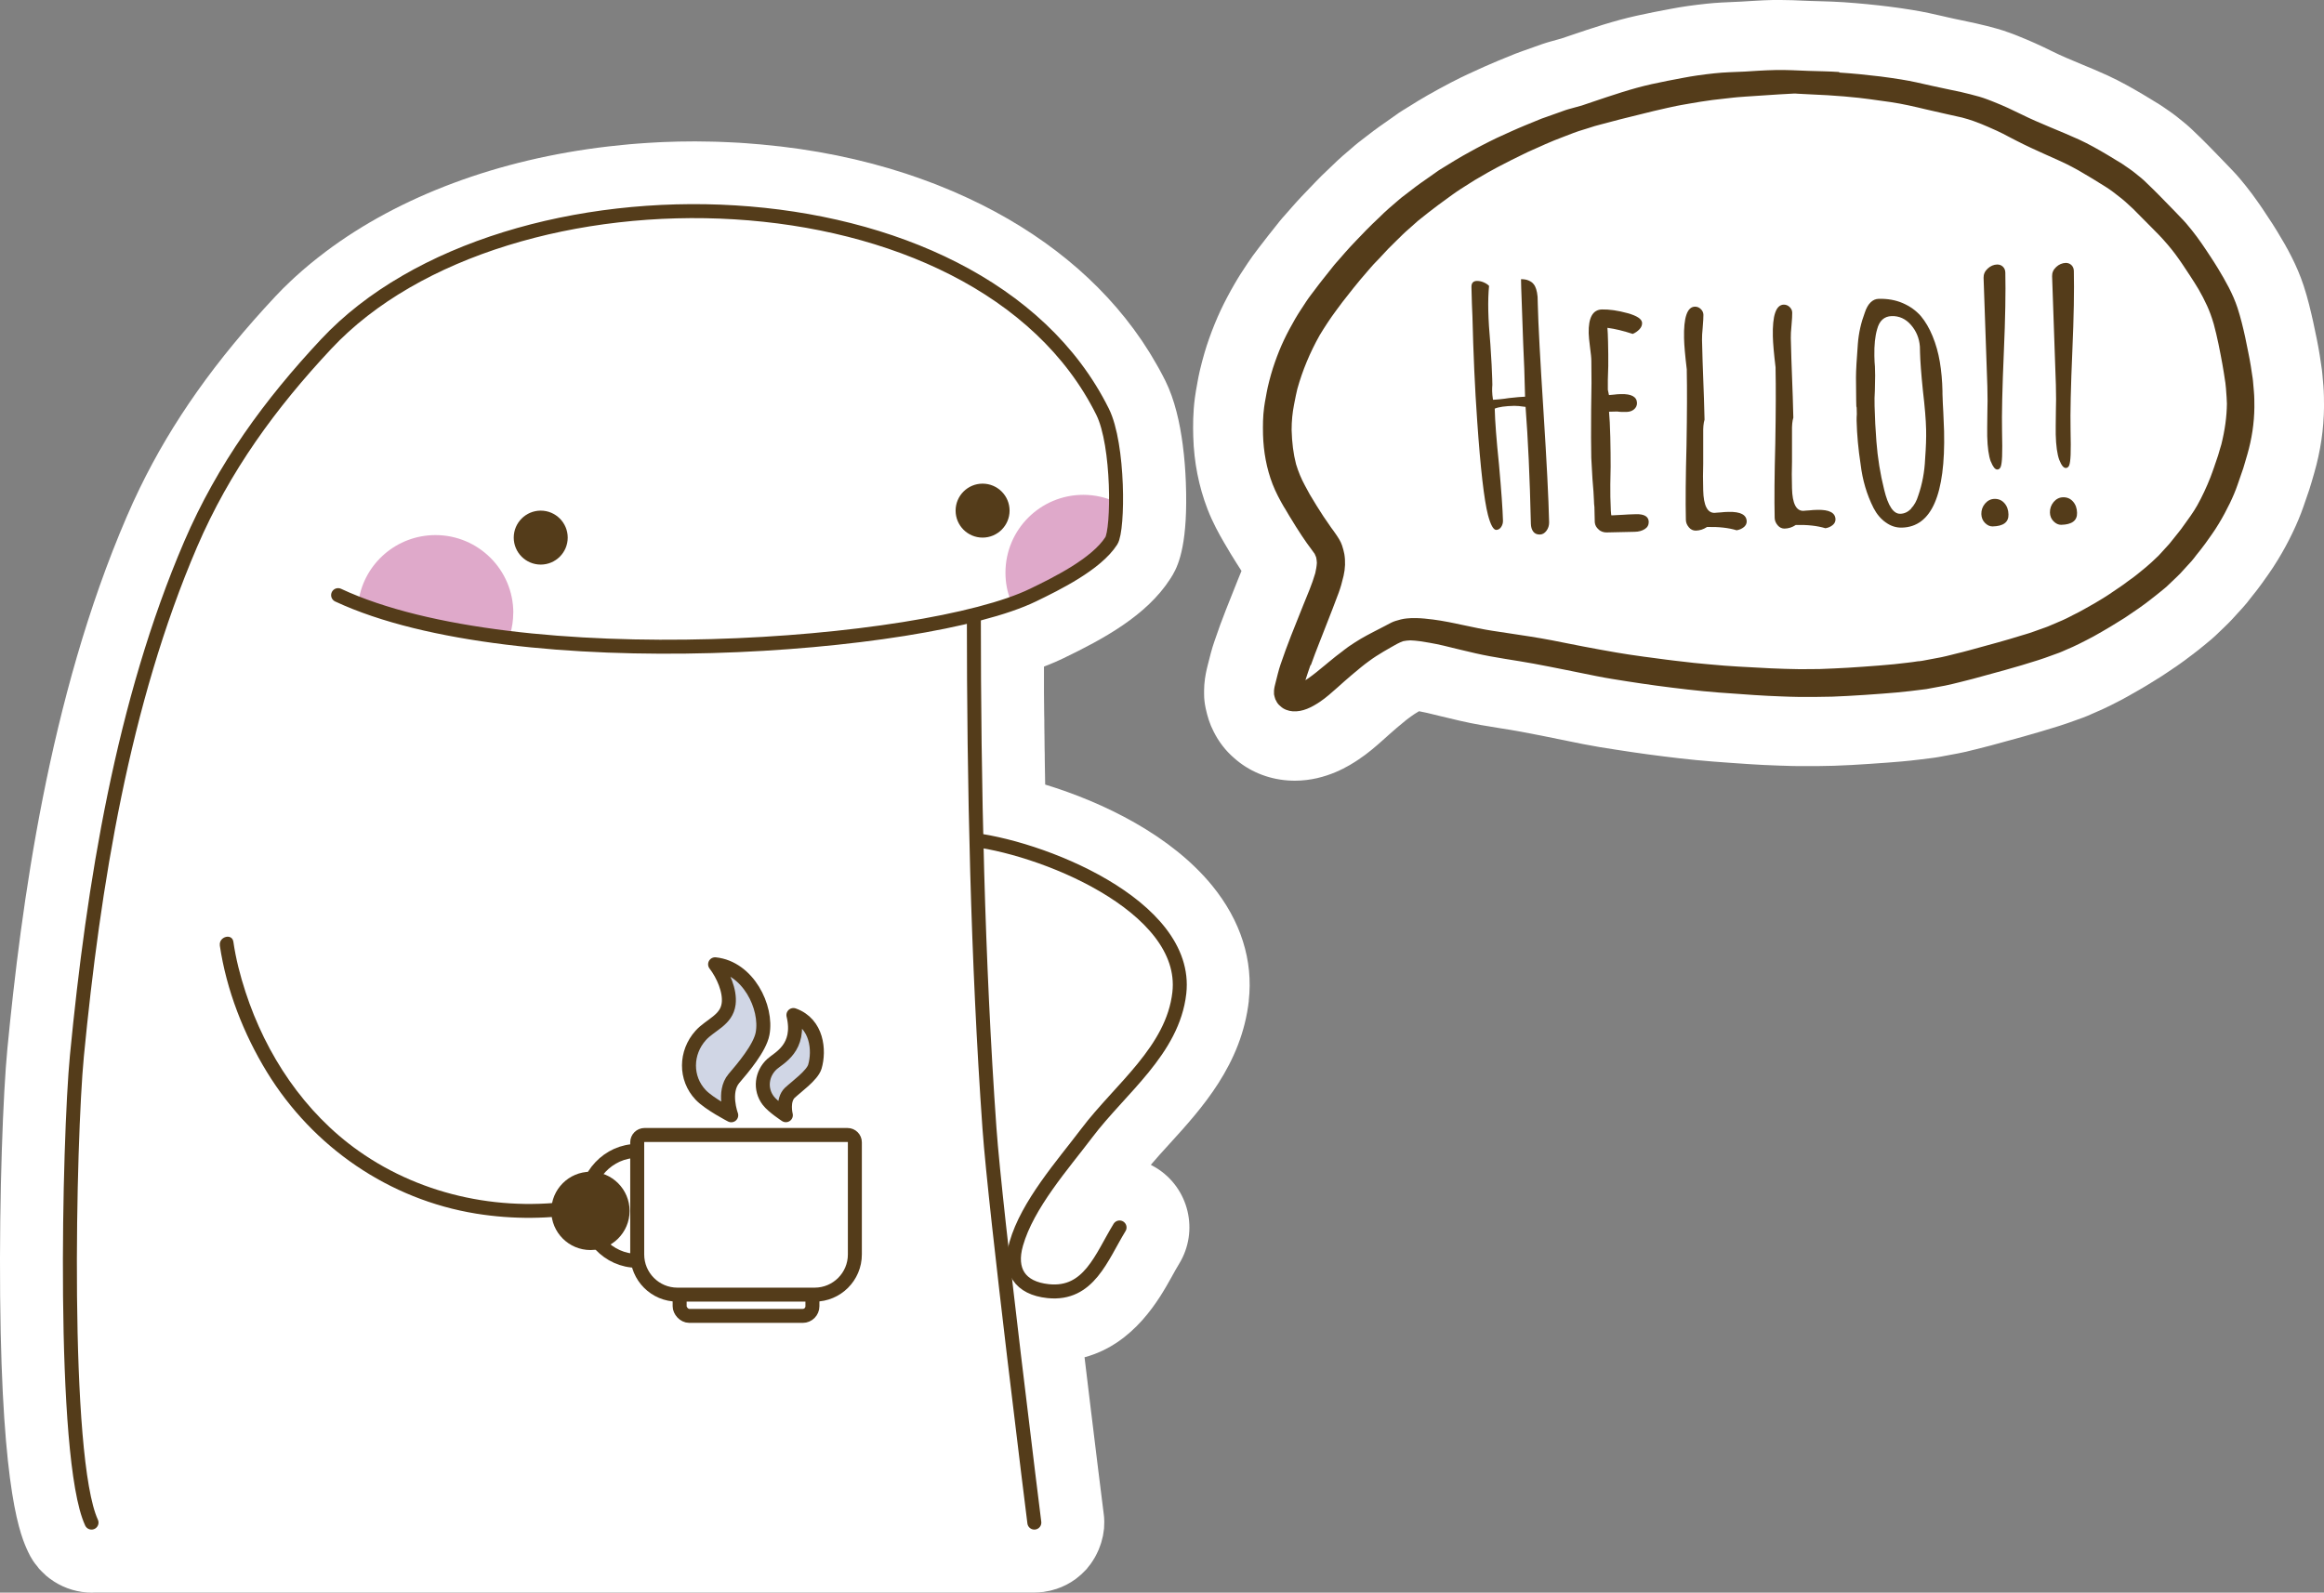 <?xml version="1.0" encoding="UTF-8"?>
<svg id="_圖層_2" data-name="圖層 2" xmlns="http://www.w3.org/2000/svg" viewBox="0 0 332.4 227.84">
  <rect x="0" y="0" width="332.4" height="227.84" fill="#808080" stroke="none"/>
  <defs>
    <style>
      .cls-1 {
        fill: #d0d6e5;
      }

      .cls-1, .cls-2, .cls-3 {
        stroke: #543c1a;
        stroke-linecap: round;
        stroke-linejoin: round;
        stroke-width: 2px;
      }

      .cls-2, .cls-4 {
        fill: #fff;
      }

      .cls-3 {
        fill: none;
      }

      .cls-5 {
        isolation: isolate;
      }

      .cls-6 {
        fill: #543c1a;
      }

      .cls-6, .cls-7, .cls-4 {
        stroke-width: 0px;
      }

      .cls-7 {
        fill: #dfa9ca;
      }
    </style>
  </defs>
  <g id="_圖層_2-2" data-name=" 圖層 2">
    <g>
      <path class="cls-4" d="M178.61,143.16c.65-5.77-1.15-11.44-5.2-16.42-5.88-7.23-15.59-11.96-23.92-14.5-.02-1.22-.04-2.45-.06-3.69,0-.46,0-.93-.02-1.39,0-1.1-.03-2.19-.04-3.3,0-.56,0-1.14-.02-1.7,0-1.01-.02-2.03-.03-3.05,0-.63,0-1.27,0-1.91v-1.84c.1-.04.2-.08.3-.12.27-.11.53-.21.79-.32l.51-.21c.42-.18.83-.37,1.22-.56,5.6-2.71,11.85-6.05,15.26-11.37.1-.16.22-.35.35-.57.89-1.53,2.19-4.69,1.86-13.25-.06-1.59-.19-3.42-.44-5.32-.41-3.16-1.16-6.49-2.49-9.17-.31-.62-.63-1.22-.96-1.82-.09-.16-.19-.32-.28-.49-.25-.45-.51-.89-.78-1.33-.1-.16-.2-.33-.3-.49-.29-.47-.59-.93-.89-1.38-.07-.11-.15-.22-.22-.33-5.78-8.49-14.27-15.39-24.75-20.27h0c-.69-.32-1.39-.63-2.09-.94-.1-.04-.19-.08-.29-.12-.61-.26-1.23-.51-1.85-.76-.16-.06-.31-.13-.47-.19-.54-.21-1.09-.41-1.64-.61-.79-.29-1.58-.56-2.38-.83-.05-.02-.09-.03-.14-.05-6.39-2.1-13.31-3.52-20.61-4.18-.07,0-.14-.01-.21-.02-.7-.06-1.4-.12-2.1-.17-.33-.02-.66-.05-1-.07-.47-.03-.94-.05-1.41-.07-.56-.03-1.12-.05-1.67-.07-.3,0-.6-.02-.89-.02-.69-.02-1.38-.03-2.08-.03h-.59c-1.39,0-2.78.03-4.16.09-.22,0-.44.02-.66.03-1.06.05-2.12.12-3.17.2-.7.05-1.4.12-2.1.19-.66.07-1.33.13-1.99.21-15.67,1.82-29.84,7.1-40.4,15.04-.4.3-.79.6-1.18.91-.36.28-.72.57-1.07.86-.74.61-1.45,1.24-2.15,1.87-.2.18-.39.37-.59.55-.77.72-1.51,1.46-2.22,2.22-8.53,9.12-14.78,17.93-19.39,27.42-.66,1.36-1.29,2.73-1.88,4.11C6.91,99.94,3.01,129.85,1.05,150.08.45,156.32-.12,170.85.02,185.49c.26,28.43,2.97,34.31,4,36.52.21.45.44.87.71,1.28.17.27.37.51.57.75.1.13.19.26.29.38.26.29.53.55.82.81l.18.18c.33.28.68.54,1.04.77.03.02.05.04.08.06,1.61,1.03,3.49,1.6,5.42,1.6.15,0,.29-.02.44-.02h134.39c.39,0,.77-.03,1.15-.07h.08c.16-.02.32-.06.48-.09.15-.03.3-.05.45-.08.25-.05.49-.13.72-.2.08-.03.17-.04.26-.07,1-.33,1.92-.81,2.74-1.41.07-.05.13-.11.2-.16.2-.15.39-.31.58-.48.09-.08.17-.17.26-.25.16-.15.31-.3.46-.46.03-.04.07-.07.1-.11.06-.07.11-.14.16-.21.13-.16.26-.31.38-.48.08-.11.16-.23.24-.35.11-.17.22-.34.32-.51.07-.12.14-.24.2-.36.1-.19.19-.38.28-.57.05-.11.1-.22.15-.34.09-.21.16-.43.24-.65.03-.1.07-.2.1-.3.07-.24.13-.49.19-.74.02-.08.04-.17.06-.25.05-.27.09-.54.12-.81,0-.07.02-.14.03-.21.02-.29.03-.58.03-.87v-.18c0-.35-.03-.7-.08-1.05,0-.1-.33-2.59-.81-6.5-.06-.52-.13-1.07-.2-1.63-.1-.85-.22-1.76-.33-2.7-.12-.95-.24-1.94-.36-2.96-.04-.34-.08-.69-.13-1.04-.29-2.38-.6-4.93-.91-7.56,7.14-1.93,10.73-8.39,12.47-11.52.34-.62.69-1.25,1.05-1.84,2.89-4.71,1.41-10.87-3.29-13.75-.25-.15-.5-.29-.75-.42.81-.96,1.72-1.96,2.67-3,4.6-5.05,10.32-11.35,11.35-20.49h-.01Z"/>
      <g>
        <path class="cls-3" d="M138.29,120.03c10.29.96,31.79,9.47,30.39,22.01-.92,8.22-8.46,13.72-13.25,20.07-3.41,4.51-8.48,10.21-10.08,15.84-1.09,3.81.52,6.34,4.58,6.76,5.83.6,7.6-4.87,10.2-9.11"/>
        <g>
          <path class="cls-4" d="M157.71,58.89c-17.77-35.79-85.46-37.03-111.04-9.69-8.01,8.56-14.67,17.66-19.39,28.64-9.72,22.63-13.91,48.8-16.27,73.2-1.14,11.84-2.19,57.51,2.09,66.77h134.85s-5.58-44.48-6.42-56.43c-1.69-23.89-2.23-49.21-2.23-73.17l-.9-.03c3.88-.93,7.1-1.96,9.37-3.06,3.36-1.63,9.06-4.42,11.19-7.76,1.02-1.59,1.11-13.72-1.25-18.47h0Z"/>
          <g>
            <g>
              <path class="cls-7" d="M73.41,87.67c0,1.07-.16,2.1-.44,3.07-8.13-.97-15.61-2.54-21.67-4.87.85-5.28,5.44-9.32,10.99-9.32,6.14,0,11.13,4.98,11.13,11.13h0Z"/>
              <path class="cls-7" d="M159.55,71.78c-.05,2.51-.28,4.47-.66,5.05-2.13,3.34-7.82,6.13-11.19,7.76-.91.44-1.96.86-3.15,1.29-.49-1.22-.74-2.55-.74-3.95,0-6.16,4.98-11.14,11.14-11.14,1.63,0,3.2.36,4.59,1h.01Z"/>
            </g>
            <g>
              <path class="cls-3" d="M13.09,217.82c-4.27-9.26-3.23-54.93-2.09-66.77,2.36-24.4,6.55-50.57,16.27-73.2,4.72-10.98,11.38-20.08,19.39-28.64,25.58-27.34,93.27-26.1,111.04,9.69,2.36,4.75,2.27,16.88,1.25,18.47-2.14,3.34-7.83,6.13-11.19,7.76-15.54,7.53-73.87,11.93-99.4.01"/>
              <path class="cls-3" d="M139.29,88.22c0,23.96.54,49.28,2.23,73.17.85,11.95,6.42,56.43,6.42,56.43"/>
            </g>
          </g>
          <g>
            <path class="cls-6" d="M81.2,76.91c0,2.13-1.73,3.86-3.86,3.86s-3.86-1.73-3.86-3.86,1.73-3.86,3.86-3.86,3.86,1.73,3.86,3.86Z"/>
            <path class="cls-6" d="M144.4,73.05c0,2.13-1.73,3.86-3.86,3.86s-3.86-1.73-3.86-3.86,1.73-3.86,3.86-3.86,3.86,1.73,3.86,3.86Z"/>
          </g>
        </g>
        <g>
          <g>
            <g>
              <ellipse class="cls-3" cx="91.13" cy="172.51" rx="7.42" ry="7.86"/>
              <g>
                <rect class="cls-2" x="97.21" y="184.22" width="18.99" height="4.03" rx="1.38" ry="1.38"/>
                <path class="cls-2" d="M92.19,162.37h29.03c.58,0,1.05.47,1.05,1.05v16.04c0,3.18-2.58,5.75-5.75,5.75h-19.63c-3.18,0-5.75-2.58-5.75-5.75v-16.04c0-.58.47-1.05,1.05-1.05Z"/>
              </g>
            </g>
            <g>
              <path class="cls-1" d="M104.97,154.29c1.27-1.49,3.71-4.35,4.1-6.41.71-3.79-2.08-9.44-6.79-9.93,1.14,1.48,2.17,3.8,1.94,5.65-.29,2.35-2.62,2.99-4,4.53-2.2,2.45-2.27,6.11,0,8.51,1.24,1.3,4.37,2.91,4.37,2.91,0,0-1.25-3.34.38-5.26Z"/>
              <path class="cls-1" d="M112.98,156.33c.88-.84,3.2-2.48,3.57-3.73.68-2.29.35-6.18-3.07-7.39,1.12,4.71-2.09,6.14-3.04,7-1.52,1.37-1.8,3.62-.55,5.25.68.89,2.51,2.08,2.51,2.08,0,0-.55-2.14.58-3.22h0Z"/>
            </g>
          </g>
          <g>
            <path class="cls-6" d="M90.05,173.23c0,3.09-2.51,5.6-5.6,5.6s-5.6-2.51-5.6-5.6,2.51-5.6,5.6-5.6,5.6,2.51,5.6,5.6Z"/>
            <path class="cls-6" d="M31.44,135.26c.94,6.36,3.4,12.65,6.74,18.11,6.57,10.73,17.45,18.23,29.92,20.25,5.26.85,10.63.8,15.88-.14,1.26-.23.73-2.15-.53-1.93-11.1,1.99-22.88-.35-32.13-6.88-7.79-5.5-13.28-13.77-16.21-22.78-.76-2.33-1.38-4.73-1.73-7.16-.19-1.27-2.11-.73-1.93.53h0Z"/>
          </g>
        </g>
      </g>
      <g>
        <path class="cls-4" d="M332.3,55.06l-.13-1.5c-.04-.43-.09-.85-.16-1.27l-.22-1.47c-.12-.77-.27-1.55-.42-2.31l-.13-.62c-.12-.62-.25-1.24-.39-1.86-.36-1.61-.77-3.36-1.36-5.16-.98-2.98-2.4-5.5-3.78-7.76-.43-.71-.88-1.41-1.34-2.09l-.31-.47c-.36-.55-.72-1.09-1.1-1.62l-.17-.24c-.45-.63-.95-1.33-1.59-2.12l-.78-.95c-.32-.39-.66-.76-1.01-1.13l-.16-.17c-.39-.42-.79-.84-1.2-1.25l-.65-.67c-.45-.47-.91-.94-1.36-1.4-.71-.72-1.48-1.49-2.33-2.29l-.09-.09c-.37-.35-.75-.7-1.11-.99l-1.15-.93c-.39-.31-.79-.6-1.2-.88l-.09-.06c-.42-.29-.83-.58-1.29-.87-.77-.48-1.54-.95-2.32-1.41-1.45-.85-3.15-1.83-5.02-2.69-1.29-.59-2.54-1.11-3.75-1.61-1.5-.62-2.91-1.21-4.17-1.84-1.69-.84-3.21-1.52-4.69-2.11l-.19-.08c-.4-.16-.8-.32-1.23-.47l-.18-.06c-.36-.13-.91-.33-1.58-.51l-.11-.03c-.88-.24-1.87-.51-2.94-.74-.65-.14-1.31-.28-1.96-.42-.73-.15-1.46-.3-2.18-.47l-.29-.07c-1.48-.34-3-.69-4.69-.96-1.11-.18-2.21-.34-3.33-.48-2.02-.25-4.12-.46-6.42-.62-1.17-.08-2.25-.11-3.29-.14-.46-.01-.92-.02-1.39-.04l-1.03-.04c-1.07-.05-2.19-.1-3.39-.1-.32,0-.65,0-.98,0-.93.02-1.85.06-2.77.12l-.84.05c-.33.02-.65.04-.98.06l-1.08.05c-1.15.05-2.46.1-3.87.25-.92.1-1.84.21-2.76.34-.81.12-1.62.25-2.43.41-1.56.29-3.17.6-4.83.97-3.32.74-6.34,1.76-9.26,2.75l-1.51.51-1.4.39c-.45.12-.9.26-1.34.41l-2.79.99c-.35.12-.71.25-1.06.39l-2.4.98c-1.34.55-2.59,1.12-3.8,1.68l-.57.26c-.62.28-1.23.59-1.84.9l-.63.32c-.59.3-1.18.62-1.76.94l-.37.21c-.77.42-1.59.88-2.43,1.39l-2.33,1.44c-.33.2-.66.43-.99.67l-1.69,1.19c-.5.35-1,.7-1.49,1.07l-2.12,1.63c-.31.24-.61.5-.95.8l-1.24,1.06c-.52.45-1.02.93-1.52,1.41l-.75.72c-.58.55-1.15,1.09-1.69,1.67l-.69.72c-.85.88-1.72,1.78-2.62,2.81l-1.07,1.22c-.27.29-.53.59-.79.92l-1.59,2c-.44.56-.87,1.11-1.3,1.68l-.31.41c-.37.49-.84,1.1-1.32,1.84l-.31.47c-.48.72-1.02,1.54-1.55,2.47-.77,1.32-1.42,2.56-2,3.78-.6,1.29-1.15,2.62-1.67,4.09-.48,1.35-.9,2.79-1.32,4.54-.13.55-.24,1.11-.34,1.67l-.05.29c-.12.64-.23,1.27-.32,1.93-.29,2.14-.28,4.09-.24,5.56.1,3.67.79,7.17,2.04,10.41.74,1.92,1.66,3.57,2.39,4.82,0,0,.9,1.53.94,1.59.53.87,1.06,1.7,1.53,2.43-.04.09-.48,1.17-.48,1.17-.58,1.45-1.16,2.9-1.73,4.35-.55,1.39-1.1,2.89-1.67,4.57-.38,1.1-.63,2.13-.84,2.96l-.12.47c-.15.59-.39,1.57-.48,2.79-.02.26-.03.52-.03.78v.54c0,.7.09,1.4.24,2.09.12.54.26,1.08.43,1.6.18.56.42,1.13.69,1.65.72,1.45,1.72,2.76,2.95,3.81,2.07,1.85,4.76,2.98,7.65,3.19.34.02.67.04,1.01.04,4.57,0,7.98-2.27,9.09-3.01,1.4-.93,2.51-1.91,3.4-2.7l.94-.84c.38-.34.76-.68,1.13-.99l1.36-1.13c.12-.1.25-.19.37-.28l.31-.23c.3-.23.74-.5,1.17-.76.39.07.77.15,1.16.24l1.6.39c1.02.25,2.05.5,3.07.73,2.06.48,4.01.79,5.89,1.09.96.15,1.91.3,2.86.48,1.96.36,3.92.76,5.87,1.16,1,.2,2.01.41,3.01.61,1.62.32,3.18.57,4.77.81,1.47.23,2.95.45,4.43.65,2.94.39,6.11.79,9.4,1.04,1.73.13,3.46.26,5.2.37,1.17.07,2.71.17,4.3.21l.7.02c.65.02,1.3.05,2.01.05h2.63c1.61-.01,3.24-.06,5.01-.16,1.71-.1,3.43-.21,5.13-.34,1.22-.09,2.84-.22,4.51-.43l1.61-.2c.4-.05.8-.1,1.23-.18l2.68-.5c.82-.15,1.54-.33,2.11-.48l.5-.12c.71-.17,1.41-.35,2.11-.54,1.56-.42,3.11-.85,4.67-1.28,1.68-.47,3.39-.98,5.09-1.51.81-.25,1.6-.54,2.38-.82l1.05-.38c.46-.17.91-.36,1.36-.57l.39-.17c.67-.29,1.43-.62,2.27-1.05l.49-.25c.64-.32,1.28-.65,1.89-1l.68-.39c.69-.39,1.39-.78,2.07-1.2l2.02-1.25c.31-.19.62-.4.92-.61l1.43-.97c.58-.4,1.15-.82,1.71-1.25l.43-.32c.65-.49,1.28-1,1.91-1.52l.18-.15c.37-.3.74-.61,1.15-.99l1.18-1.13c.41-.39.81-.78,1.18-1.18l1.58-1.73c.47-.51.81-.96,1.03-1.25l.3-.38c.44-.54.93-1.16,1.44-1.88l.88-1.24c.46-.65.92-1.35,1.43-2.19.74-1.22,1.43-2.49,2.04-3.77.64-1.33,1.15-2.56,1.56-3.75l.82-2.38c.12-.37.23-.74.34-1.11l.38-1.31c.9-3.11,1.37-6.29,1.4-9.45,0-.84,0-1.97-.1-3.2v.03Z"/>
        <path class="cls-6" d="M263.04,10.3c-1.45-.1-2.91-.11-4.37-.16-1.59-.06-3.18-.16-4.77-.12-.81.02-1.62.05-2.43.1-.64.04-1.28.09-1.92.12-1.45.07-2.9.09-4.35.25-.81.09-1.61.18-2.41.3-.68.1-1.35.21-2.02.34-1.51.28-3.01.57-4.51.9-2.89.64-5.7,1.61-8.5,2.55l-1.5.51c-.51.14-1.02.28-1.52.42-.27.08-.55.14-.82.24-.42.15-.84.3-1.26.45-.49.17-.97.34-1.46.52-.24.08-.48.16-.71.25-.79.32-1.58.65-2.37.97-1.36.56-2.69,1.18-4.03,1.79-.72.33-1.41.71-2.12,1.06-.61.31-1.2.64-1.8.97-.68.37-1.35.75-2.01,1.15-.78.48-1.55.95-2.33,1.43-.16.1-.31.22-.47.33-.44.31-.88.62-1.32.93-.51.36-1.03.71-1.53,1.09-.7.54-1.4,1.08-2.1,1.61-.19.15-.37.31-.55.47-.41.35-.81.7-1.22,1.05-.48.41-.93.86-1.38,1.3-.63.6-1.28,1.2-1.88,1.83-1.01,1.06-2.05,2.1-3.01,3.2-.34.39-.68.77-1.01,1.16-.18.21-.38.41-.55.63-.53.67-1.06,1.33-1.59,2-.37.47-.74.94-1.1,1.43-.43.58-.89,1.15-1.29,1.76-.54.83-1.09,1.64-1.59,2.5-.57.99-1.11,1.98-1.6,3.02-.49,1.03-.91,2.09-1.29,3.17-.41,1.16-.74,2.35-1.02,3.55-.11.48-.19.97-.28,1.45s-.18.95-.24,1.43c-.18,1.31-.19,2.62-.16,3.94.07,2.42.5,4.83,1.37,7.08.45,1.16,1.05,2.28,1.68,3.36,0,0,0-.01,0-.02,0,0,0,.02.02.03h0c.21.37.43.73.65,1.1.06.1.12.2.18.3-.02-.03-.04-.06-.05-.09.55.93,1.13,1.83,1.72,2.73.24.37.49.73.74,1.08.36.5.74.98,1.08,1.48.08.16.15.32.21.49.05.26.09.52.1.79-.03.5-.12.99-.23,1.48-.46,1.59-1.13,3.12-1.75,4.65-.57,1.43-1.14,2.86-1.71,4.29-.54,1.36-1.03,2.74-1.51,4.13-.28.83-.48,1.7-.7,2.56-.1.38-.2.77-.23,1.16v.54c.05.24.11.47.19.71.03.06.07.12.1.18.14.32.34.58.62.8.46.46,1.14.69,1.77.74,1.41.1,2.71-.58,3.84-1.33.92-.61,1.74-1.36,2.57-2.09.68-.6,1.35-1.22,2.05-1.8.45-.38.9-.75,1.36-1.13.34-.29.71-.55,1.07-.82.67-.5,1.37-.94,2.09-1.37.36-.21.73-.42,1.09-.63.55-.32,1.1-.64,1.71-.86.34-.07.69-.11,1.04-.12.91.03,1.82.18,2.72.34.67.12,1.35.25,2.01.41,1.53.37,3.05.75,4.59,1.1,2.74.63,5.55.97,8.31,1.48,3.02.56,6.01,1.19,9.02,1.79,1.44.29,2.89.51,4.34.74,1.41.22,2.82.43,4.23.62,2.94.39,5.89.75,8.86.98,1.69.13,3.38.25,5.07.36,1.31.08,2.62.16,3.93.2.8.02,1.59.07,2.39.07h2.64c1.49,0,2.98-.05,4.47-.14,1.66-.09,3.32-.2,4.98-.33,1.33-.1,2.66-.21,3.98-.37.51-.06,1.02-.13,1.54-.19.24-.03.48-.05.72-.09.9-.17,1.8-.34,2.7-.5.7-.13,1.4-.33,2.09-.49.62-.15,1.23-.3,1.85-.47,1.53-.41,3.07-.84,4.6-1.26,1.6-.44,3.18-.92,4.76-1.42.67-.21,1.32-.45,1.98-.69.35-.13.7-.25,1.05-.38.31-.11.62-.27.93-.4.66-.28,1.31-.56,1.95-.89.66-.34,1.33-.66,1.98-1.02.82-.47,1.65-.92,2.46-1.42.67-.42,1.34-.83,2.01-1.24.24-.15.47-.32.71-.48.43-.29.86-.59,1.29-.88.61-.41,1.19-.87,1.78-1.32.57-.43,1.12-.89,1.68-1.34.19-.16.39-.31.57-.48.36-.35.72-.69,1.09-1.04.29-.28.59-.55.87-.85.3-.33.61-.67.91-1,.22-.24.45-.49.67-.73.24-.27.46-.57.68-.86.45-.56.9-1.11,1.32-1.7.3-.41.59-.83.88-1.24.37-.51.7-1.04,1.03-1.58.57-.94,1.09-1.91,1.57-2.9.42-.87.81-1.78,1.12-2.69.27-.78.54-1.57.81-2.35.09-.27.16-.54.24-.81.11-.39.22-.77.34-1.16.63-2.18.98-4.47,1-6.74,0-.76,0-1.52-.07-2.27-.04-.5-.09-1-.13-1.5-.02-.26-.07-.53-.11-.79-.07-.44-.13-.88-.2-1.32-.1-.65-.23-1.31-.36-1.95-.15-.72-.29-1.44-.44-2.16-.31-1.42-.65-2.82-1.1-4.21-.67-2.03-1.72-3.87-2.82-5.69-.36-.59-.73-1.17-1.11-1.74-.41-.61-.8-1.23-1.22-1.82-.44-.62-.87-1.23-1.35-1.82-.26-.32-.53-.64-.79-.96-.25-.31-.55-.6-.82-.89-.45-.49-.93-.96-1.39-1.44-.52-.54-1.04-1.07-1.56-1.6-.66-.67-1.32-1.33-2-1.97-.23-.22-.46-.45-.71-.65-.38-.3-.75-.61-1.13-.91-.25-.2-.52-.37-.78-.56-.27-.19-.55-.39-.83-.57-.69-.43-1.39-.85-2.09-1.27-1.33-.79-2.69-1.56-4.1-2.21-2.72-1.24-5.53-2.26-8.21-3.59-1.29-.64-2.58-1.24-3.92-1.77-.32-.12-.63-.26-.95-.37-.38-.13-.77-.29-1.16-.39-.86-.23-1.72-.47-2.59-.66-1.4-.31-2.82-.58-4.22-.9-1.45-.33-2.89-.67-4.35-.9-.99-.16-1.98-.3-2.98-.43-1.95-.24-3.9-.43-5.87-.56h0l-.03-.08ZM187.5,95.13c.37-1.06.79-2.12,1.19-3.15.12-.31.25-.62.37-.94.51-1.31,1.02-2.62,1.53-3.92.27-.69.55-1.43.88-2.32.26-.71.49-1.5.7-2.42.24-1.03.28-2.11.11-3.12-.07-.41-.2-.82-.33-1.24-.19-.57-.53-1.08-.86-1.57-.14-.21-.29-.41-.43-.61-.09-.12-.17-.23-.26-.35-.4-.57-.77-1.1-1.12-1.63-.6-.91-1.22-1.91-1.95-3.14l-.7-1.29c-.5-.92-.93-1.94-1.26-3.04-.38-1.47-.58-3.06-.63-4.88,0-1.3.12-2.47.34-3.59l.09-.46c.12-.6.24-1.23.39-1.83.73-2.62,1.8-5.2,3.19-7.67.33-.56.69-1.11,1.04-1.65l.24-.36c.28-.43.59-.86.89-1.27l.08-.11c.1-.14.2-.28.3-.41.23-.32.48-.66.73-.98l.96-1.22.6-.76c.64-.82,1.34-1.62,2.01-2.4l.51-.59c.24-.28.5-.56.76-.82.1-.11.2-.21.31-.32.47-.5.94-1,1.4-1.5.4-.4.8-.79,1.2-1.19.11-.11.22-.22.34-.33.29-.29.59-.59.9-.87l.18-.16,1.61-1.43c.1-.08.2-.16.3-.24l.1-.08,1.17-.93c.91-.72,1.87-1.41,2.79-2.08l.62-.45c.76-.55,1.56-1.05,2.34-1.54.26-.17.53-.33.79-.5l.62-.36,1.22-.71c.46-.26.93-.52,1.39-.76l.46-.24c1.05-.56,2.13-1.09,3.18-1.6l.74-.36c.16-.08.32-.14.47-.21.08-.03.15-.06.22-.1l.77-.34.76-.34.24-.11c.43-.19.87-.38,1.32-.56l1.39-.54,1.38-.53c.45-.18.93-.32,1.38-.46.14-.04.28-.09.42-.13l1.23-.39.93-.25c.89-.24,1.82-.49,2.73-.72l.2-.05c1.5-.38,3.04-.76,4.57-1.13.62-.15,1.29-.3,1.96-.45.2-.04.4-.09.6-.13.47-.1.96-.21,1.44-.29.35-.06.69-.12,1.03-.18,1.11-.19,2.25-.39,3.38-.53l1.49-.17,1.5-.17c.43-.05.87-.08,1.3-.11l.38-.03c1.59-.11,3.22-.22,4.84-.32.72-.04,1.45-.09,2.17-.12h.2l.2.02c.65.04,1.31.07,1.96.1.79.04,1.6.07,2.41.12,1.7.11,3.1.22,4.43.37.49.06.98.11,1.47.18.95.12,1.96.26,3.1.43,1.77.26,3.55.68,5.13,1.06.98.23,1.98.45,2.94.67.72.16,1.43.32,2.15.48.28.08.56.16.85.24.28.08.56.18.82.27l.21.08c.58.21,1.21.46,1.91.77l.31.14c.58.25,1.18.52,1.75.81.34.18.69.36,1.03.54.3.16.6.32.91.47,1.38.71,2.76,1.34,3.92,1.86.75.34,1.5.67,2.25,1.01.7.32,1.26.59,1.76.86l.94.51c1.45.84,2.73,1.62,3.93,2.38.71.45,1.38.97,1.94,1.42l.14.11c.24.19.48.38.71.59l1.09,1c.34.34.68.69,1.02,1.03.41.42.83.84,1.25,1.26l.17.17c.81.81,1.65,1.65,2.4,2.54l.08.09c.36.43.73.87,1.07,1.33l.14.19c.3.42.62.85.91,1.29.76,1.14,1.57,2.35,2.32,3.6.45.78.86,1.57,1.22,2.36.35.76.66,1.6.96,2.63.5,1.84.87,3.75,1.23,5.71.15.83.28,1.67.4,2.49l.03.18c.04.28.06.57.09.85,0,.1.02.21.02.31.06.67.09,1.28.11,1.85-.02,1.85-.28,3.75-.79,5.81l-.16.53-.31,1.06c-.1.33-.21.65-.33.97l-.1.29-.11.33c-.18.51-.36,1.04-.56,1.55-.55,1.4-1.18,2.75-1.89,4.02-.28.48-.59.99-.94,1.48l-.78,1.09-.59.82c-.11.16-.24.31-.36.46-.05.07-.11.13-.16.2l-.64.8-.25.31-.07.09c-.11.13-.21.27-.33.39-.46.5-.92,1.01-1.38,1.51l-.23.22c-.51.49-1.04,1-1.6,1.46l-.66.54-.64.52c-.28.23-.58.45-.88.66-.15.1-.29.21-.44.32l-.2.15c-.24.18-.49.37-.75.54l-.84.57-.84.57c-.56.38-1.15.73-1.72,1.07l-.4.24-.32.18-1.33.75c-.38.22-.78.42-1.16.61l-.28.14-.34.18c-.38.19-.76.39-1.16.56-.69.29-1.37.59-2.06.88-.15.06-.31.12-.46.17-.08.03-.15.05-.23.08l-1.31.47c-.43.16-.88.3-1.32.43l-.34.1c-1.17.37-2.36.71-3.42,1.01-1.4.39-2.79.77-4.19,1.15-.65.18-1.25.33-1.84.47-.22.05-.45.11-.67.17-.48.12-.98.25-1.48.35l-2.71.51c-.14.03-.29.05-.44.06h-.12l-.82.12-.81.1c-1.18.15-2.45.28-4.02.4-1.63.12-2.99.23-4.4.31-1.32.08-2.59.13-4.1.19h.4-.53c-.87,0-1.73.02-2.6.02h-.03c-.47,0-.95-.01-1.41-.03-.27,0-.54-.02-.82-.02-.64-.02-1.27-.04-1.91-.07-1.52-.07-3.01-.15-4.66-.25-1.29-.07-2.69-.18-4.28-.33-.22-.02-.43-.04-.65-.06-.48-.04-.97-.08-1.46-.14l-1.39-.16-1.39-.16c-.38-.04-.76-.09-1.14-.14-.83-.1-1.65-.22-2.48-.33l-.7-.09c-1.59-.22-2.81-.4-3.96-.6-1.58-.27-3.21-.57-4.83-.88-.71-.14-1.43-.28-2.14-.42-.76-.15-1.52-.3-2.27-.45-2.09-.4-4.24-.72-6.31-1.03-.75-.11-1.5-.22-2.25-.34-1.29-.2-2.6-.48-3.86-.75-1.53-.33-3.12-.67-4.7-.87h-.05c-.66-.09-1.44-.17-2.23-.19-.47-.01-.93,0-1.38.05-.57.05-1.13.21-1.61.36-.42.13-.83.35-1.21.56-.1.05-.2.11-.3.16-.56.29-1.11.57-1.67.86-.65.33-1.29.69-1.76.96-.56.32-1.1.69-1.63,1.04l-.23.16c-.17.12-.34.25-.51.38-.08.07-.17.13-.25.2l-.96.73c-.36.28-.72.58-1.07.87-.18.15-.36.3-.54.45l-.2.16c-.66.55-1.34,1.11-2.06,1.62-.16.11-.32.23-.49.33h0c.23-.74.49-1.49.72-2.15h0l.07-.03ZM216.05,19.49s-.08.05-.12.07h0s.09-.05.13-.08h-.01Z"/>
        <g class="cls-5">
          <g class="cls-5">
            <path class="cls-6" d="M219.29,76.04c-.21-.29-.32-.66-.33-1.11-.15-6.6-.41-12.17-.76-16.72-.76-.11-1.3-.16-1.62-.15-1.3.03-2.22.16-2.79.4.04,1.77.24,4.43.61,8,.34,3.78.53,6.47.57,8.05,0,.32-.08.61-.26.88-.18.27-.42.41-.7.42-.41,0-.81-.71-1.19-2.15-.55-2.14-1.07-6.63-1.54-13.47-.33-4.64-.55-9.63-.68-14.96-.05-.98-.1-2.37-.14-4.17-.01-.57.25-.86.79-.87.32,0,.64.06.98.21.34.15.58.32.75.5-.1,1.01-.14,2.2-.11,3.56.03,1.33.13,2.94.3,4.83.15,2.18.23,3.82.26,4.92l.02.85c-.03.25-.03.55-.03.9,0,.32.05.73.12,1.23.19,0,.5-.03.95-.07.44-.04.88-.1,1.32-.17,1.04-.12,1.81-.18,2.32-.2-.06-2.75-.15-5.29-.27-7.62l-.28-7.91-.03-1.28c.41,0,.77.05,1.09.19.32.14.56.31.72.53.29.34.48.94.56,1.79l.03,1.09c.06,2.72.34,7.91.83,15.58.44,6.94.71,12.15.79,15.62,0,.44-.12.84-.38,1.19-.26.35-.58.54-.96.54-.41,0-.72-.13-.94-.43Z"/>
            <path class="cls-6" d="M228.67,75.76c-.34-.28-.53-.62-.57-1.03l-.03-1.23-.02-.95c-.04-.28-.06-.62-.07-.99-.02-.66-.09-1.67-.21-3.03l-.17-3.03c-.04-1.55-.04-3.85-.02-6.92.06-2.75.07-5.06.03-6.92,0-.44-.07-1.1-.19-1.99-.12-.91-.18-1.58-.19-1.99-.05-2.24.58-3.38,1.91-3.41,1.04-.02,2.25.15,3.64.53,1.38.38,2.08.85,2.09,1.42,0,.32-.12.61-.38.89-.26.27-.58.5-.96.66-1.34-.44-2.54-.73-3.62-.87.04.47.07,1.15.09,2.04.03,1.26.04,2.4.03,3.41-.06,1.52-.08,2.66-.06,3.41l.16.76.76-.07c.25-.04.57-.06.95-.07,1.52-.04,2.28.39,2.3,1.28,0,.35-.13.64-.41.89-.28.24-.64.37-1.08.38-.57.01-1.01,0-1.33-.06l-1.18.03c.08.82.14,2.02.18,3.6.04,1.58.05,3,.05,4.27-.05,1.93-.06,3.37-.04,4.31.04,1.77.09,2.65.16,2.65l1.56-.08c.54-.04,1.18-.07,1.94-.09,1.2-.03,1.81.34,1.83,1.1,0,.44-.18.79-.57,1.03-.39.25-.87.38-1.44.39l-4.03.09c-.41,0-.79-.12-1.12-.4Z"/>
            <path class="cls-6" d="M244.14,75.4c-.5.33-1.03.5-1.6.51-.38,0-.71-.15-.98-.47-.28-.33-.42-.68-.43-1.06-.06-2.65-.03-6.19.09-10.62.08-4.71.09-8.23.04-10.57v-.33c-.24-1.99-.37-3.47-.39-4.45-.07-3,.45-4.51,1.55-4.54.32,0,.59.1.84.34.24.23.37.5.38.82,0,.38-.03.98-.1,1.8-.08.79-.11,1.39-.1,1.8.05,2.12.11,4.03.18,5.73.07,1.67.13,3.57.18,5.68-.15.48-.21,1.14-.19,1.99v.57s0,3.75,0,3.75c-.04,1.11-.04,2.37,0,3.79.05,2.18.6,3.26,1.64,3.23.06,0,.17-.01.31-.03.14-.02.34-.03.59-.04.28-.04.65-.06,1.09-.07,1.71-.04,2.57.42,2.59,1.36,0,.32-.13.59-.41.82-.28.23-.62.38-1.03.45-1.15-.35-2.56-.51-4.23-.47Z"/>
            <path class="cls-6" d="M256.84,75.11c-.5.33-1.03.5-1.6.51-.38,0-.71-.15-.98-.47-.28-.33-.42-.68-.43-1.06-.06-2.65-.03-6.19.09-10.62.08-4.71.09-8.23.04-10.57v-.33c-.24-1.99-.37-3.47-.39-4.45-.07-3,.45-4.51,1.56-4.54.31,0,.59.1.84.34s.37.51.37.82c0,.38-.02.98-.1,1.8-.08.79-.11,1.39-.1,1.8.05,2.12.11,4.03.18,5.73.07,1.67.13,3.57.18,5.68-.15.48-.21,1.14-.19,2v.57s0,3.74,0,3.74c-.04,1.11-.04,2.37,0,3.79.05,2.18.6,3.26,1.64,3.23.06,0,.17-.01.31-.03s.34-.03.59-.04c.28-.04.65-.06,1.09-.07,1.71-.04,2.57.42,2.59,1.36,0,.32-.13.59-.41.82-.28.23-.62.38-1.03.45-1.15-.35-2.56-.51-4.23-.47Z"/>
            <path class="cls-6" d="M269.72,74.74c-.71-.5-1.29-1.19-1.75-2.07-.96-1.9-1.58-3.99-1.85-6.26-.33-2.14-.52-4.21-.57-6.2,0-.38,0-.7.03-.95l-.02-.85c0-.16-.02-.24-.05-.24l-.02-.85-.03-3.32c0-1.01.1-2.63.27-4.84.12-1.52.45-3,.99-4.43.21-.64.48-1.13.82-1.46.34-.34.73-.51,1.17-.52,1.26-.03,2.41.17,3.43.61,1.02.44,1.89,1.05,2.6,1.86.65.78,1.21,1.73,1.68,2.88.47,1.14.81,2.36,1.03,3.65.22,1.32.35,2.73.38,4.21v.38c.03.98.07,1.86.12,2.65l.11,2.7c.21,9.1-1.8,13.69-6.03,13.79-.82.02-1.59-.22-2.29-.73ZM273.33,72.76c.46-.47.81-1.1,1.05-1.9.56-1.62.89-3.37.97-5.24.12-1.61.17-3.01.14-4.17-.03-1.42-.19-3.28-.46-5.58-.25-2.43-.38-4.24-.41-5.44l-.02-.85c-.09-1.2-.52-2.23-1.28-3.1-.76-.87-1.68-1.29-2.75-1.26-1.07.03-1.77.66-2.09,1.9-.29.99-.42,2.25-.39,3.8.01.6.04,1.11.08,1.52l.03,1.28-.04,2.18c-.05.67-.06,1.39-.04,2.18.04,1.71.13,3.39.26,5.07.18,2.37.55,4.66,1.11,6.9.56,2.33,1.33,3.48,2.31,3.45.57-.01,1.08-.25,1.55-.72Z"/>
            <path class="cls-6" d="M283.92,74.82c-.34-.34-.51-.76-.53-1.27-.01-.57.16-1.07.53-1.51.37-.43.82-.66,1.36-.67.57-.01,1.04.19,1.41.61.37.42.57.96.58,1.62.03,1.11-.74,1.68-2.28,1.71-.38,0-.74-.16-1.08-.5ZM284.74,66.03c-.3-.81-.47-2.03-.51-3.64-.01-.57,0-1.64.02-3.22.04-1.17.04-2.47,0-3.89l-.27-7.77-.27-7.77c-.01-.51.18-.94.59-1.32.4-.37.86-.57,1.36-.58.32,0,.59.1.81.31.23.22.34.5.35.84.06,2.78,0,6.56-.21,11.33-.23,5.28-.31,9.06-.26,11.33.04,1.67.04,2.88.01,3.63-.03.74-.1,1.24-.2,1.5-.11.26-.27.39-.49.39-.32,0-.62-.38-.93-1.16Z"/>
            <path class="cls-6" d="M293.73,74.59c-.34-.34-.52-.76-.53-1.27-.01-.57.17-1.07.53-1.51.37-.43.82-.66,1.36-.67.57-.01,1.04.19,1.41.61s.57.96.58,1.62c.03,1.11-.74,1.68-2.28,1.71-.38,0-.74-.16-1.08-.5ZM294.54,65.8c-.3-.81-.47-2.03-.51-3.64-.01-.57,0-1.64.02-3.22.04-1.17.04-2.47,0-3.89l-.27-7.77-.27-7.77c-.01-.51.18-.94.59-1.32.4-.37.86-.56,1.36-.58.32,0,.59.1.81.31.23.22.34.5.35.84.06,2.78,0,6.56-.21,11.33-.23,5.28-.31,9.06-.26,11.34.04,1.67.04,2.88.01,3.63-.03.74-.1,1.24-.2,1.5-.1.26-.27.38-.49.39-.32,0-.63-.38-.93-1.16Z"/>
          </g>
        </g>
      </g>
    </g>
  </g>
</svg>